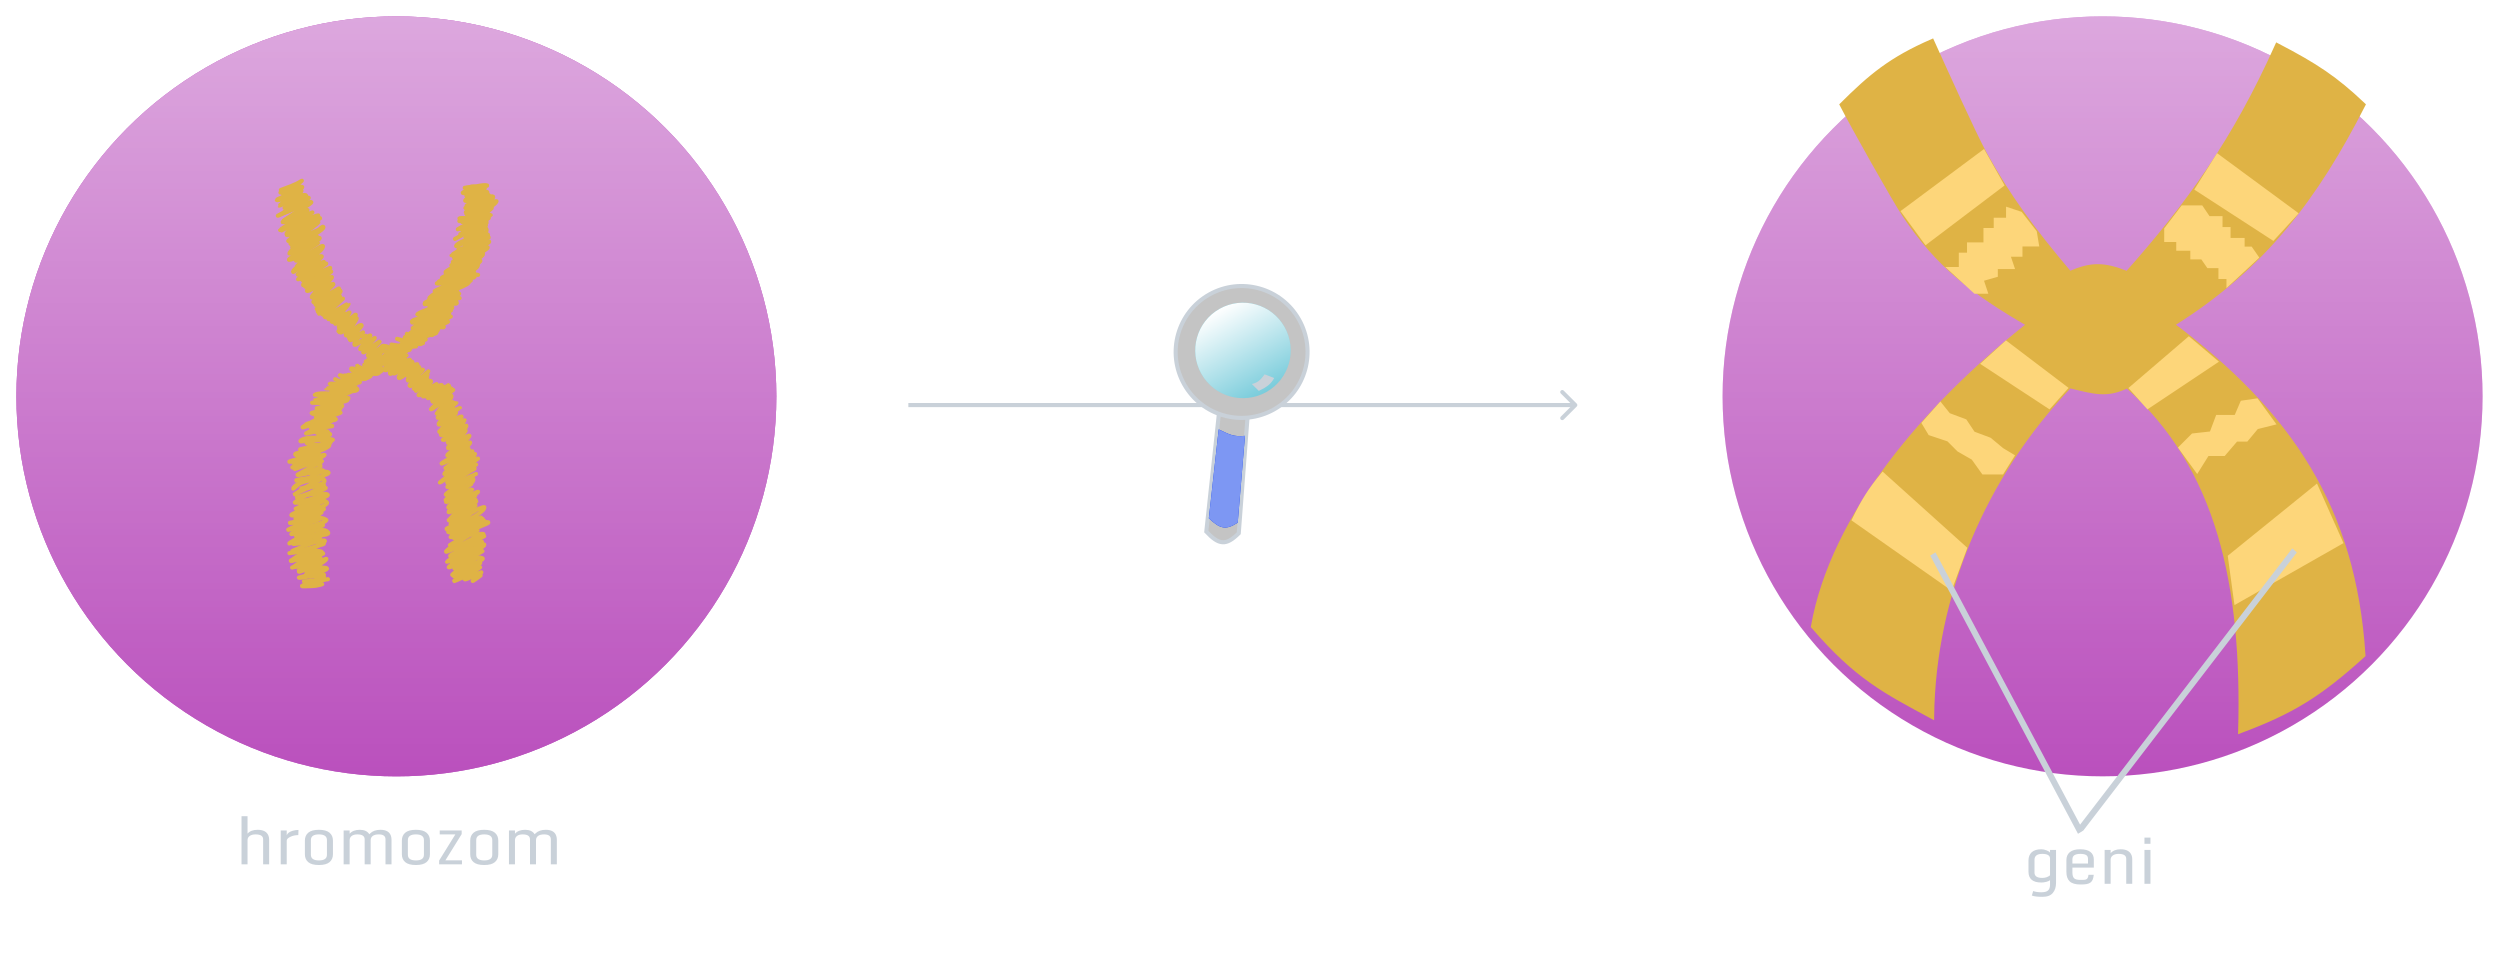 <svg width="611" height="235" viewBox="0 0 611 235" fill="none" xmlns="http://www.w3.org/2000/svg">
<g filter="url(#filter0_d)">
<circle cx="513.87" cy="92.87" r="92.87" fill="#BA50BD"/>
<circle cx="513.87" cy="92.87" r="92.87" fill="url(#paint0_linear)" fill-opacity="0.5"/>
</g>
<path d="M443.088 153.111C447.902 125.923 470.401 99.416 495.798 79.317C481.955 71.295 473.537 64.704 465.496 52.711C462.897 48.834 452.807 30.839 450.116 25.602C457.145 18.615 462.041 14.47 472.204 10.04C475.181 16.598 482.385 32.637 485.149 37.651C490.717 47.748 496.605 55.882 505.838 66.766C511.147 64.459 514.229 64.53 519.894 66.766C534.826 49.951 546.113 34.35 556.54 11.044C566.07 16.005 570.795 19.127 577.624 25.602C566.18 48.012 553.425 65.326 530.938 79.317C559.658 100.981 575.299 124.095 577.624 160.139C566.809 169.931 560.197 173.961 547.504 178.713C548.466 143.105 542.288 114.144 519.894 94.376C514.878 96.823 511.848 95.83 505.838 94.376C484.989 116.146 472.56 145.297 472.204 175.199C460.581 168.924 453.869 165.582 443.088 153.111Z" fill="#DFB345" stroke="#DFB345"/>
<path d="M476.722 143.572L453.128 127.006C455.506 122.145 457.05 119.732 460.156 115.962L480.236 134.034L476.722 143.572Z" fill="#FDD67A" stroke="#FDD67A"/>
<path d="M471.702 105.922L470.196 103.412L474.212 98.894L476.22 101.404L480.236 102.91L482.244 105.922L486.26 107.428L489.272 109.938L491.782 111.444L489.272 115.46H484.754L482.244 111.946L478.73 109.938L476.22 107.428L471.702 105.922Z" fill="#FDD67A" stroke="#FDD67A"/>
<path d="M566.078 118.974L544.994 136.042L546.5 147.086L572.102 132.528L566.078 118.974Z" fill="#FDD67A" stroke="#FDD67A"/>
<path d="M489.272 45.18L484.754 37.148L474.965 44.427L465.176 51.706L470.698 59.236L489.272 45.18Z" fill="#FDD67A" stroke="#FDD67A"/>
<path d="M555.536 58.232L536.962 46.184L541.982 38.152L561.058 52.208L555.536 58.232Z" fill="#FDD67A" stroke="#FDD67A"/>
<path d="M479.232 65.762H476.722L482.746 71.284H485.256L484.252 68.272L487.766 67.268V65.26H491.782L490.778 62.248H493.79V59.738H497.806L497.304 56.726L493.79 52.208L490.778 51.204V53.714H487.766V56.224H485.256V59.738H481.24V62.248H479.232V65.762Z" fill="#FDD67A" stroke="#FDD67A"/>
<path d="M529.432 58.646V55.988L533.448 50.702H537.966L539.74 53.33H542.685V55.988H544.648V58.646H548.084V60.772H550.047L551.52 62.898L544.648 69.276V67.682H542.685V65.024H539.74L538.267 62.898H535.813V60.772H532.377V58.646H529.432Z" fill="#FDD67A" stroke="#FDD67A"/>
<path d="M500.818 99.396L484.754 88.854L490.276 83.834L504.834 94.878L500.818 99.396Z" fill="#FDD67A" stroke="#FDD67A"/>
<path d="M535.958 106.424L532.946 109.436L536.962 114.958L539.472 110.942H543.488L546.5 107.428H549.01L551.52 104.416L555.536 103.412L551.52 97.89L548.006 98.392L546.5 101.906H541.982L540.476 105.922L535.958 106.424Z" fill="#C4C4C4"/>
<path d="M535.958 106.424L532.946 109.436L536.962 114.958L539.472 110.942H543.488L546.5 107.428H549.01L551.52 104.416L555.536 103.412L551.52 97.89L548.006 98.392L546.5 101.906H541.982L540.476 105.922L535.958 106.424Z" fill="#FDD67A"/>
<path d="M535.958 106.424L532.946 109.436L536.962 114.958L539.472 110.942H543.488L546.5 107.428H549.01L551.52 104.416L555.536 103.412L551.52 97.89L548.006 98.392L546.5 101.906H541.982L540.476 105.922L535.958 106.424Z" stroke="#FDD67A"/>
<path d="M541.48 88.352L524.914 99.396L520.898 94.878L534.954 82.83L541.48 88.352Z" fill="#FDD67A" stroke="#FDD67A"/>
<line y1="-0.75" x2="77.009" y2="-0.75" transform="matrix(-0.469 -0.883 0.855 -0.519 509.144 203)" stroke="#C9D1D9" stroke-width="1.5"/>
<line y1="-0.75" x2="85.73" y2="-0.75" transform="matrix(0.609 -0.793 0.752 0.659 509.144 203)" stroke="#C9D1D9" stroke-width="1.5"/>
<path d="M496.909 217.773C497.451 217.971 498.115 218.07 498.901 218.07C499.688 218.07 500.237 217.922 500.55 217.625C500.868 217.328 501.026 216.867 501.026 216.242V215.094C500.813 215.292 500.493 215.44 500.065 215.539C499.644 215.638 499.256 215.688 498.901 215.688C496.808 215.688 495.761 214.805 495.761 213.039V210.312C495.761 209.453 496.021 208.781 496.542 208.297C497.068 207.807 497.855 207.562 498.901 207.562C499.318 207.562 499.745 207.651 500.183 207.828C500.625 208 500.907 208.185 501.026 208.383V207.719H502.495V215.805C502.495 216.799 502.232 217.612 501.706 218.242C501.185 218.872 500.342 219.188 499.175 219.188C498.008 219.188 497.144 219.083 496.581 218.875L496.909 217.773ZM501.026 209.828C501.026 209.068 500.394 208.688 499.128 208.688C497.862 208.688 497.23 209.177 497.23 210.156V213.266C497.23 214.13 497.862 214.562 499.128 214.562C499.873 214.562 500.506 214.354 501.026 213.938V209.828ZM508.472 216.172C507.258 216.172 506.381 215.919 505.839 215.414C505.297 214.909 505.026 214.13 505.026 213.078V210.195C505.026 209.378 505.305 208.734 505.862 208.266C506.42 207.797 507.261 207.562 508.386 207.562C509.516 207.562 510.355 207.781 510.901 208.219C511.453 208.651 511.73 209.271 511.73 210.078V212.047H506.495V213.211C506.495 213.898 506.633 214.378 506.909 214.648C507.185 214.914 507.683 215.047 508.401 215.047C509.12 215.047 509.526 215.031 509.62 215C509.714 214.969 509.81 214.932 509.909 214.891C510.008 214.849 510.076 214.799 510.112 214.742C510.154 214.685 510.206 214.599 510.269 214.484C510.336 214.365 510.386 214.135 510.417 213.797H511.714C511.662 214.292 511.573 214.69 511.448 214.992C511.328 215.294 511.136 215.536 510.87 215.719C510.61 215.896 510.295 216.016 509.925 216.078C509.56 216.141 509.076 216.172 508.472 216.172ZM506.495 211.055H510.308V209.922C510.308 209.453 510.146 209.13 509.823 208.953C509.506 208.776 509.037 208.688 508.417 208.688C507.797 208.688 507.321 208.794 506.987 209.008C506.659 209.221 506.495 209.573 506.495 210.062V211.055ZM519.651 209.898C519.651 209.091 519.034 208.688 517.8 208.688C517.19 208.688 516.711 208.818 516.362 209.078C516.013 209.339 515.839 209.68 515.839 210.102V216H514.37V207.719H515.839V208.523C516.391 207.883 517.209 207.562 518.292 207.562C519.698 207.562 520.589 208.057 520.964 209.047C521.068 209.328 521.12 209.641 521.12 209.984V216H519.651V209.898ZM524.105 216V207.719H525.573V216H524.105ZM524.105 206.227V204.703H525.573V206.227H524.105Z" fill="#C9D1D9"/>
<g filter="url(#filter1_f)">
<path d="M385.354 99.354C385.549 99.158 385.549 98.842 385.354 98.646L382.172 95.465C381.976 95.269 381.66 95.269 381.464 95.465C381.269 95.66 381.269 95.976 381.464 96.172L384.293 99L381.464 101.828C381.269 102.024 381.269 102.34 381.464 102.536C381.66 102.731 381.976 102.731 382.172 102.536L385.354 99.354ZM222 99.5H385V98.5H222V99.5Z" fill="#C9D1D9"/>
</g>
<g filter="url(#filter2_d)">
<path d="M294.82 125.926L298.187 94.424L305.061 95.829L302.753 126.33C299.656 129.408 297.916 129.244 294.82 125.926Z" fill="#C4C4C4" stroke="#C9D1D9"/>
<circle cx="303.45" cy="82.022" r="16.114" transform="rotate(-29.363 303.45 82.022)" fill="#C4C4C4" stroke="#C9D1D9"/>
<circle cx="303.78" cy="81.645" r="11.665" transform="rotate(-29.363 303.78 81.645)" fill="#79CCDB"/>
<circle cx="303.78" cy="81.645" r="11.665" transform="rotate(-29.363 303.78 81.645)" fill="url(#paint1_linear)"/>
<path d="M302.507 123.731C299.518 125.681 298.164 125.211 295.437 122.671L297.845 100.946C300.465 102.17 301.441 102.814 304.275 102.522L302.507 123.731Z" fill="#0738E8"/>
<path d="M302.507 123.731C299.518 125.681 298.164 125.211 295.437 122.671L297.845 100.946C300.465 102.17 301.441 102.814 304.275 102.522L302.507 123.731Z" fill="#7D97F3"/>
<path d="M311.412 88.391C310.618 89.809 309.81 90.495 307.653 91.532L305.949 89.853C307.309 89.525 307.987 88.989 309.08 87.49L311.412 88.391Z" fill="#C9D1D9"/>
</g>
<g filter="url(#filter3_d)">
<circle cx="96.872" cy="92.873" r="92.872" fill="#BA50BD"/>
<circle cx="96.872" cy="92.873" r="92.872" fill="url(#paint2_linear)" fill-opacity="0.5"/>
</g>
<g filter="url(#filter4_d)">
<circle cx="96.872" cy="92.873" r="92.872" fill="#BA50BD"/>
<circle cx="96.872" cy="92.873" r="92.872" fill="url(#paint3_linear)" fill-opacity="0.5"/>
</g>
<path d="M68.633 46.427C70.349 45.742 72.11 45.257 73.617 44.252C74.345 43.767 72.298 45.402 71.654 45.994C70.971 46.623 68.429 47.824 69.278 47.447C70.666 46.83 71.959 45.638 73.579 45.638C74.946 45.638 71.261 47.113 69.999 47.639C68.622 48.213 72.941 46.619 73.617 46.619C74.058 46.619 72.371 47.743 72.251 47.822C71.552 48.28 70.211 49.546 69.364 49.64C67.57 49.84 72.6 47.658 74.406 47.658C76.166 47.658 71.572 49.783 69.99 50.554C69.057 51.01 69.698 50.758 70.211 50.477C71.644 49.693 73.056 48.921 74.637 48.467C75.578 48.196 75.81 48.262 74.829 48.832C73.268 49.74 71.71 50.663 70.134 51.545C69.998 51.622 67.011 53.123 68.152 52.642C69.858 51.923 71.514 51.082 73.251 50.439C76.197 49.348 71.546 52.439 70.952 52.835C69.433 53.848 68.484 54.404 70.731 53.133C71.309 52.806 76.031 50.569 75.003 51.526C74.09 52.376 73.051 53.031 72.058 53.778C71.159 54.455 69.818 55.3 71.693 54.239C73.197 53.389 74.709 52.475 76.35 51.911C76.48 51.866 73.736 53.374 73.098 53.739C71.719 54.528 70.426 55.454 69.037 56.222C68.151 56.711 70.831 55.28 71.751 54.855C73.587 54.007 75.506 53.274 77.447 52.7C78.933 52.26 74.98 54.029 74.752 54.143C73.537 54.756 70.771 55.676 70.144 57.087C69.541 58.443 72.848 55.865 74.175 55.202C75.464 54.557 79.371 52.716 78.12 53.431C76.246 54.502 74.341 55.53 72.482 56.626C71.895 56.972 70.068 58.208 71.866 57.261C73.551 56.373 75.221 55.492 76.946 54.682C77.338 54.498 78.356 53.934 77.485 54.682C75.829 56.105 73.865 57.194 72.338 58.762C71.152 59.978 73.99 58.457 74.233 58.329C75.273 57.777 76.3 57.196 77.331 56.626C77.915 56.303 79.044 54.919 79.044 55.587C79.044 56.094 76.103 57.763 75.734 58.03C74.276 59.086 72.118 60.093 70.981 61.514C69.413 63.474 75.258 58.628 77.726 58.165C80.524 57.64 68.271 64.203 71.019 63.457C72.746 62.988 74.448 62.29 76.08 61.571C77.014 61.16 79.271 59.443 78.909 60.397C78.448 61.614 76.295 62.637 75.311 63.303C74.15 64.088 71.403 65.852 74.387 64.506C75.521 63.994 77.087 62.807 78.303 62.62C79.778 62.393 76.109 64.655 74.897 65.526C74.315 65.943 71.157 67.936 73.761 66.719C75.487 65.912 80.381 63.069 78.948 64.323C77.77 65.353 76.103 66.046 74.791 66.882C73.651 67.609 71.431 69.181 74.098 67.575C75.838 66.528 77.556 65.459 79.38 64.564C81.03 63.754 76.595 66.584 76.177 66.882C76.03 66.987 73.01 68.946 74.271 68.46C76.129 67.745 77.824 66.7 79.64 65.901C80.628 65.466 81.33 65.121 80.025 66.132C78.418 67.377 76.193 68.386 74.772 69.807C73.174 71.405 82.502 65.172 80.737 66.584C79.406 67.649 78.017 68.665 76.609 69.624C74.421 71.116 74.463 71.758 76.966 70.308C78.3 69.534 81.884 66.762 80.987 68.018C80.071 69.301 78.401 70.28 77.235 71.328C75.957 72.476 75.639 73.311 77.562 72.155C78.808 71.406 82.176 68.621 81.064 69.557C79.773 70.644 78.44 71.691 77.254 72.896C74.928 75.26 79.317 72.648 80.006 72.193C80.251 72.031 83.731 69.729 82.661 70.769C81.29 72.102 79.517 72.971 78.159 74.329C78.088 74.4 82.388 70.643 83.017 70.894C83.304 71.009 82.57 71.32 82.334 71.52C81.575 72.166 80.829 72.828 80.102 73.512C78.261 75.243 78.117 75.662 80.371 74.06C80.846 73.723 82.668 72.572 82.661 72.578C81.617 73.683 80.508 74.723 79.505 75.869C78.534 76.979 81.142 75.272 81.372 75.08C81.741 74.771 84.281 72.518 83.739 73.059C82.553 74.245 81.238 75.331 80.102 76.562C78.474 78.326 81.366 76.392 81.853 76.071C82.068 75.929 85.145 74.099 85.182 74.185C85.394 74.678 81.823 77.73 81.353 78.255C79.865 79.918 85.591 76.12 85.461 76.369C84.871 77.503 83.829 78.43 83.066 79.448C81.728 81.231 85.545 77.955 85.933 77.62C87.757 76.043 86.791 77.233 85.856 78.351C85.108 79.245 82.713 81.777 83.604 81.026C84.741 80.069 85.72 78.942 86.837 77.966C87.907 77.032 86.182 79.537 86.019 79.775C85.726 80.205 83.443 82.794 85.163 81.757C85.969 81.272 87.213 79.627 88.107 79.448C89.184 79.233 86.845 81.248 86.144 82.094C84.363 84.244 86.982 82.551 87.819 81.892C90.646 79.664 86.123 83.476 86.645 84.259C86.977 84.757 92.628 79.819 89.637 83.104C89.424 83.339 87.537 85.673 88.117 85.298C89.342 84.505 90.262 83.258 91.59 82.604C91.924 82.44 86.279 88.16 90.07 85.356C96.512 80.591 89.454 86.272 89.945 86.982C90.102 87.209 92.308 85.494 92.341 85.471C92.735 85.192 93.874 84.348 93.591 84.74C92.841 85.782 89.77 88.121 90.878 87.472C91.498 87.11 94.985 83.868 93.284 85.962C93.063 86.234 91.293 88.946 91.532 88.925C93.049 88.791 96.535 85.453 95.323 86.376C94.543 86.97 93.108 88.328 92.86 89.301C92.831 89.415 95.758 87.418 96.151 86.972C97.15 85.839 95.254 88.039 95.093 88.242C93.541 90.196 94.128 90.279 95.891 88.858C96.592 88.293 98.369 86.294 97.912 87.068C97.261 88.17 95.438 89.764 95.304 91.032C95.152 92.476 97.455 89.077 98.441 88.011C99.417 86.956 96.763 90.268 96.439 90.753C94.996 92.919 101.202 87.894 100.298 88.887C99.927 89.294 97.139 91.79 97.459 92.36C97.72 92.824 100.946 90.032 101.347 89.705C101.475 89.6 97.809 95.113 100.885 92.11C105.827 87.284 99.728 94.146 100.086 94.313C100.866 94.677 103.636 91.638 104.223 91.109C105.347 90.098 104.087 91.436 103.848 91.773C103.529 92.223 102.486 94.041 102.549 93.967C103.15 93.271 103.627 92.313 104.31 91.706C105.029 91.067 103.421 93.411 102.944 94.246C101.675 96.466 104.477 94.203 105.012 93.592C106.089 92.361 104.47 94.581 104.329 94.823C102.702 97.636 105.199 95.504 106.215 94.496C107.399 93.322 106.338 94.002 105.811 94.631C105.614 94.866 103.68 97.553 104.579 96.998C105.247 96.585 106.675 94.408 107.427 94.439C108.783 94.493 105.193 96.846 105.676 98.114C105.996 98.953 110.54 92.951 108.168 96.247C107.999 96.482 105.932 99.305 106.177 99.346C107.093 99.498 109.731 96.086 110.545 95.458C112.299 94.104 103.68 100.997 105.619 99.923C106.647 99.353 112.604 94.612 109.361 97.854C109.066 98.149 105.995 101.301 107.61 100.664C108.727 100.223 113.689 96.816 110.468 99.326C109.359 100.19 105.915 102.44 107.273 102.078C108.846 101.659 110.433 100.649 111.921 99.981C113.332 99.347 111.339 100.078 110.987 100.298C110.585 100.549 106.861 103.135 107.235 103.743C107.512 104.193 115.718 100.097 111.719 102.636C110.329 103.519 106.106 105.928 107.697 105.503C109.468 105.031 111.323 103.937 112.969 103.136C114.871 102.212 111.948 103.085 111.449 103.348C110.576 103.809 109.797 104.401 109.034 105.022C109.032 105.024 107.557 106.237 107.793 106.292C108.958 106.566 111.211 104.672 112.161 104.176C113.465 103.494 113.556 103.474 112.402 104.31C111.026 105.307 109.65 106.326 108.332 107.399C107.584 108.007 111.673 106.502 112.277 106.177C112.525 106.044 114.525 104.634 113.566 105.58C112.347 106.783 110.536 107.803 109.583 109.217C108.843 110.314 112.564 108.364 112.825 108.197C113.452 107.797 114.952 106.478 113.643 107.755C112.562 108.809 111.407 109.6 110.179 110.468C108.393 111.731 109.633 111.441 110.93 110.776C111.979 110.238 114.725 108.215 114.105 109.217C113.134 110.785 110.492 111.676 108.986 112.556C106.234 114.164 109.52 112.768 110.468 112.219C111.24 111.773 113.562 109.852 114.567 110.035C114.642 110.049 108.225 114.625 112.777 112.007C113.665 111.497 116.222 109.787 115.356 110.333C114.009 111.183 112.665 112.158 111.43 113.162C109.922 114.387 112.504 112.956 112.854 112.758C113.411 112.443 117.783 109.844 115.394 111.507C113.829 112.596 112.178 113.443 110.506 114.346C109.891 114.678 110.249 114.587 110.622 114.432C112.145 113.798 113.602 112.985 115.028 112.161C117.315 110.841 114.617 112.549 114.009 112.912C112.717 113.682 111.399 114.406 110.112 115.183C109.078 115.807 108.41 116.363 110.112 115.673C112.282 114.793 114.633 113.625 116.558 112.277C117.958 111.297 113.6 113.992 112.161 114.913C109.305 116.742 111.428 116.027 113.114 115.221C114.122 114.739 115.101 114.207 116.087 113.682C117.44 112.96 113.411 115.183 112.084 115.952C111.387 116.357 107.315 119.056 110.468 117.492C111.797 116.833 114.382 114.471 115.914 114.471C116.337 114.471 115.207 114.937 114.855 115.173C113.894 115.818 112.937 116.464 111.95 117.068C110.672 117.85 107.376 120.074 111.093 118.473C112.393 117.914 113.631 117.258 114.874 116.587C115.106 116.463 116.138 115.894 115.202 116.674C113.368 118.202 111.045 119.017 109.227 120.561C107.837 121.741 112.182 119.681 112.344 119.609C113.214 119.22 114.084 118.829 114.951 118.435C115.85 118.026 113.141 119.226 112.257 119.666C111.707 119.94 108.21 122.449 109.025 122.226C109.644 122.056 115.287 119.385 115.375 119.56C115.55 119.911 104.907 126.24 111.969 123.207C112.45 123 117.519 120.383 115.817 121.36C113.899 122.461 111.549 123.333 109.89 124.823C108.418 126.147 113.666 123.611 115.49 122.841C118.319 121.647 113.862 124.267 113.364 124.564C103.505 130.434 118.386 123.318 118.386 123.986C118.386 125.178 113.711 127.395 112.815 127.941C109.512 129.954 113.962 128.181 115.009 127.652C115.219 127.546 118.022 126.154 117.492 126.555C116.349 127.42 111.032 129.569 110.93 130.904C110.857 131.847 112.72 130.277 113.556 129.836C114.858 129.149 116.116 128.383 117.415 127.691C119.426 126.619 114.252 129.458 113.951 129.615C113.767 129.711 109.051 132.245 111.536 131.068C113.749 130.019 119.963 126.129 118.03 127.633C116.225 129.037 113.772 129.701 111.796 130.847C111.666 130.921 110.091 131.872 111.536 131.385C113.104 130.857 114.511 129.966 116.048 129.384C118.065 128.621 112.418 131.711 110.574 132.829C107.879 134.461 113.949 131.089 114.413 130.837C116.261 129.831 118.289 128.667 115.192 130.5C113.794 131.328 112.401 132.172 111.064 133.098C110.801 133.28 107.333 135.753 110.044 134.503C111.861 133.665 113.615 132.669 115.365 131.703C115.894 131.411 116.642 130.309 116.953 130.827C117.029 130.955 112.739 133.848 112.373 134.099C108.813 136.535 114.339 133.186 115.182 132.713C116.174 132.157 117.159 131.598 118.184 131.106C118.93 130.749 116.729 131.892 116.01 132.299C114.607 133.095 113.204 133.902 111.834 134.753C111.244 135.119 109.499 135.825 110.17 136.004C111.517 136.363 114.833 133.456 115.981 132.809C117.314 132.058 112.901 135.078 112.488 135.321C111.497 135.903 110.368 136.418 109.448 137.12C108.423 137.9 111.784 136.026 112.892 135.369C114.304 134.532 115.674 133.627 117.097 132.809C117.329 132.676 117.562 132.546 117.799 132.424C117.892 132.377 117.655 132.578 117.569 132.636C115.312 134.163 108.374 138.411 110.872 137.322C113.354 136.24 120.059 131.681 118.021 133.464C115.722 135.475 112.503 136.406 110.064 138.236C107.874 139.878 115.211 136.296 117.569 134.907C119.325 133.872 114.017 136.913 112.296 138.005C109.006 140.092 113.092 138.204 114.22 137.639C114.969 137.265 115.734 136.883 116.433 136.417C117.268 135.861 114.725 137.47 113.864 137.986C113.449 138.235 108.626 141.546 111.324 140.237C112.553 139.641 113.706 138.888 114.894 138.217C115.913 137.641 116.192 137.516 114.99 138.255C113.662 139.072 109.643 141.436 111.064 140.795C113.105 139.876 114.937 138.403 117.049 137.649C118.56 137.109 114.43 139.511 113.046 140.324C109.225 142.57 114.488 139.926 115.481 139.323C119.621 136.811 114.109 139.982 113.056 140.603C112.373 141.006 110.38 142.267 111.122 141.988C113.168 141.219 115.079 139.961 116.953 138.852C118.527 137.919 115.101 140.122 114.836 140.333C112.006 142.595 114.6 141.316 116.279 140.487C117.681 139.795 118.276 139.407 116.76 140.757C114.442 142.821 115.763 141.956 117.472 140.641" stroke="#DFB345" stroke-linecap="round" stroke-linejoin="round"/>
<path d="M74.279 142.08C76.182 142.06 81.859 141.381 79.966 141.57C78.801 141.687 77.83 142.394 76.608 142.427C75.578 142.454 77.84 141.392 78.013 141.291C80.559 139.811 78.314 140.391 76.723 140.772C74.447 141.316 77.068 140.378 77.936 139.906C79.191 139.223 75.569 140.089 75.742 140.175C76.442 140.525 78.281 139.278 78.628 138.732C78.682 138.647 76.967 139.309 76.791 139.396C76.126 139.722 74.565 141.079 74.799 140.377C75.255 139.008 78.487 137.968 79.494 136.962C81.07 135.386 75.54 139.093 73.394 139.694C71.8 140.14 76.236 137.959 77.782 137.366C81.115 136.086 76.514 137.177 75.472 137.616C74.172 138.164 69.912 139.504 73.346 137.433C74.716 136.607 76.335 136.299 77.83 135.778C77.858 135.768 79.15 135.31 78.994 135.239C77.27 134.455 73.984 135.982 72.413 136.577C72.192 136.66 70.603 137.505 71.451 136.808C72.686 135.791 74.241 135.197 75.626 134.421C76.29 134.05 81.566 131.669 78.417 132.141C76.108 132.487 69.668 135.404 71.835 134.537C74.278 133.56 76.705 131.988 78.936 130.611C80.04 129.93 78.456 130.225 78.051 130.323C76.372 130.728 74.739 131.292 73.134 131.929C72.505 132.18 69.212 133.599 71.47 132.266C73.893 130.836 76.509 129.805 78.936 128.379C78.982 128.352 74.669 129.566 73.606 129.928C71.664 130.59 69.747 131.005 72.721 129.62C74.132 128.963 75.731 128.682 77.224 128.264C77.375 128.221 80.273 127.373 79.687 127.013C77.913 125.924 74.075 126.812 72.201 127.494C70.578 128.084 75.316 125.999 76.896 125.3C81.392 123.313 75.89 124.536 74.222 125.098C73.552 125.324 72.163 126.097 71.431 125.993C70.366 125.841 73.287 124.89 74.279 124.473C75.889 123.796 77.552 123.202 79.129 122.452C79.23 122.404 77.078 122.664 76.646 122.799C76.128 122.96 70.265 125.217 72.942 124.011C74.836 123.157 76.785 122.419 78.725 121.673C79.763 121.273 80.669 120.861 78.898 121.076C78.192 121.162 72.336 123.272 72.047 122.818C71.989 122.727 74.508 121.201 74.539 121.182C75.664 120.509 76.824 119.925 77.993 119.335C78.406 119.126 79.543 118.631 79.1 118.498C76.782 117.802 70.174 122.051 72.182 120.701C73.648 119.715 75.186 118.745 76.743 117.911C77.09 117.724 79.433 116.815 77.782 117.045C76.286 117.253 72.505 117.869 71.701 119.277C71.36 119.874 72.793 118.44 73.375 118.074C74.971 117.07 76.623 116.169 78.33 115.371C79.23 114.95 79.047 114.833 78.166 115.005C76.699 115.292 75.284 115.721 73.798 115.929C72.833 116.063 72.147 116.304 73.356 115.64C74.859 114.814 76.295 113.954 77.859 113.235C78.826 112.79 79.165 112.535 77.83 112.763C75.989 113.078 74.273 113.842 72.528 114.476C70.315 115.281 76.89 112.668 78.936 111.503C80.997 110.329 74.326 112.621 72.018 113.167C70.729 113.473 74.203 111.647 75.395 111.07C76.63 110.472 79.578 109.96 80.466 108.924C80.823 108.508 79.36 108.879 78.821 108.982C76.928 109.344 75.157 110.044 73.375 110.752C70.718 111.809 78.602 108.401 81.322 107.519C81.707 107.395 79.006 107.056 78.792 107.048C77.518 106.998 74.702 106.722 73.596 107.606C72.6 108.403 76.161 107.344 77.358 106.904C77.674 106.788 80.349 105.546 80.033 105.451C78.797 105.08 77.343 105.385 76.127 105.672C75.238 105.882 73.978 106.281 75.53 105.537C77.111 104.78 78.671 103.966 80.158 103.036C81.639 102.111 78.738 102.908 78.474 102.978C77.223 103.312 71.219 105.75 75.376 103.555C77.243 102.57 79.48 101.436 81.611 101.208C82.516 101.111 79.918 101.877 79.071 102.208C78.011 102.623 71.829 104.497 75.954 103.613C77.811 103.215 79.684 102.997 81.553 102.68C82.865 102.457 81.414 102.169 80.928 102.064C80.317 101.932 75.224 101.137 76.3 100.861C77.809 100.474 80.656 100.776 81.803 99.611C82.499 98.904 77.549 98.445 77.127 98.437C74.352 98.383 79.172 98.538 79.696 98.494C79.877 98.48 82.415 98.024 81.707 97.831C80.384 97.47 78.777 97.5 77.426 97.657C76.962 97.711 76.883 97.744 77.377 97.744C78.902 97.744 80.398 97.729 81.9 97.436C84.678 96.894 75.48 97.398 78.224 97.398C79.731 97.398 81.353 97.55 82.833 97.205C84.655 96.78 82.359 96.338 81.784 96.291C80.376 96.176 78.595 95.952 77.204 96.349C75.837 96.74 80.053 96.31 81.467 96.156C82.687 96.024 84.801 95.993 85.864 95.223C86.971 94.421 83.151 94.806 81.784 94.8C81.38 94.798 78.368 94.94 80.418 94.973C82.194 95.001 84.177 95.346 85.921 94.934C87.159 94.643 84.607 94.132 84.517 94.117C83.366 93.919 82.166 93.761 80.995 93.761C78.955 93.761 85.375 94.826 87.115 93.761C87.333 93.626 85.078 92.609 84.969 92.558C84.361 92.272 82.495 91.527 83.141 91.711C84.954 92.229 86.894 92.51 88.779 92.51C91.019 92.51 89.798 91.389 88.471 90.865C87.962 90.663 84.927 89.306 86.075 90.528C86.381 90.853 88.17 92.773 88.75 92.298C89.192 91.937 87.867 90.123 87.692 89.854C86.395 87.87 88.651 92.629 90.088 92.202C92.003 91.632 89.02 88.409 89.02 89.2C89.02 90.984 93.537 92.346 92.58 90.393C91.632 88.459 89.115 87.809 91.694 89.999C91.806 90.094 93.389 91.364 93.138 90.508C92.81 89.394 91.394 86.455 91.213 87.603C91.003 88.934 96.747 93.088 93.753 88.142C91.885 85.054 93.771 88.916 94.773 89.796C95.621 90.541 95.261 89.149 94.821 88.805C94.565 88.605 94.197 88.64 93.936 88.459C91.34 86.662 95.167 88.751 95.023 88.142C94.719 86.849 92.723 86.632 95.023 87.333C96.01 87.634 97.324 87.832 98.353 87.66C98.494 87.637 96.536 86.673 96.216 86.525C93.361 85.201 96.96 86.503 98.016 86.698C102.245 87.482 95.099 85.561 95.283 85.476C96.559 84.888 103.418 86.372 98.199 84.755C97.924 84.67 94.5 83.982 96.082 84.274C97.657 84.564 99.258 84.582 100.854 84.582C102.006 84.582 98.551 84.582 97.4 84.582C95.374 84.582 95.218 84.75 97.535 84.553C99.388 84.395 104.915 83.857 103.057 83.745C101.634 83.658 99.959 83.945 98.632 84.466C97.136 85.054 104.856 82.859 103.298 83.254C101.52 83.704 99.84 84.621 98.122 85.255C96.759 85.758 100.764 84.034 102.143 83.581C102.658 83.412 105.459 82.663 103.154 83.09C102.568 83.199 97.183 84.795 99.546 83.956C101.084 83.41 102.589 82.775 104.106 82.176C104.903 81.861 107.288 81.488 106.483 81.195C104.958 80.64 101.154 82.739 99.805 83.321C99.05 83.647 97.022 84.728 99.141 83.85C100.792 83.167 102.405 82.395 104.048 81.695C104.286 81.594 106.952 80.775 107.185 80.31C107.537 79.606 105.663 80.718 104.934 81.012C103.659 81.526 102.423 82.129 101.181 82.715C98.751 83.863 103.577 81.471 103.818 81.349C105.588 80.451 111.034 78.099 109.129 78.655C106.272 79.488 103.556 81.037 100.835 82.224C98.118 83.41 104.221 80.276 104.626 80.069C106.218 79.255 107.817 78.451 109.437 77.693C109.685 77.576 109.936 77.466 110.187 77.356C110.269 77.32 110.028 77.436 109.947 77.471C107.768 78.42 105.598 79.388 103.433 80.367C100.995 81.47 102.054 81.021 103.664 80.156C105.585 79.123 107.571 78.125 109.417 76.961C111.267 75.795 105.304 78.451 103.288 79.299C102.478 79.64 99.212 81.032 101.874 79.559C104.04 78.361 106.462 77.522 108.571 76.249C110.099 75.327 105.109 77.161 103.452 77.827C103.403 77.847 100.994 79.021 100.825 78.886C100.01 78.233 102.644 77.854 103.587 77.404C103.999 77.207 110.266 74.356 110.226 74.287C109.671 73.336 103.155 76.213 102.345 76.605C100.479 77.509 106.519 75.672 107.031 75.499C107.95 75.189 113.624 73.424 109.485 74.267C107.168 74.739 104.798 75.387 102.644 76.384C100.125 77.549 107.948 74.715 110.495 73.613C114.445 71.905 109.223 72.992 107.974 73.363C106.808 73.709 102.842 75.691 106.3 74.229C106.714 74.054 112.117 71.353 111.967 71.217C111.365 70.675 108.027 72.205 107.685 72.343C107 72.62 106.328 72.931 105.665 73.257C105.024 73.572 103.441 73.779 103.837 74.373C104.049 74.691 110.7 71.048 111.265 70.765C111.697 70.548 114.311 69.624 114.584 69.043C115.018 68.121 112.564 69.363 111.592 69.668C109.733 70.251 106.288 71.239 104.963 72.786C104.302 73.557 106.846 72.025 107.782 71.631C109.543 70.89 111.327 70.206 113.093 69.476C117.492 67.656 113.416 68.983 111.524 69.62C111.067 69.774 104.307 71.992 106.771 70.823C109.333 69.608 111.984 68.603 114.574 67.455C118.632 65.658 112.241 67.17 111.284 67.455C110.689 67.632 107.515 68.287 107.108 68.985C107.03 69.119 107.42 68.96 107.57 68.918C108.575 68.637 110.641 67.908 111.476 67.59C112.433 67.226 116.293 66.203 116.768 64.963C117.286 63.611 113.849 65.183 112.477 65.646C112.068 65.785 106.63 68.348 108.282 67.888C110.031 67.401 111.739 66.632 113.401 65.916C114.481 65.45 116.524 64.853 117.346 63.876C117.753 63.392 116.099 63.401 115.479 63.53C113.662 63.906 111.905 64.676 110.283 65.56C109.888 65.775 109.489 65.992 109.129 66.262C108.301 66.883 109.623 66.487 109.668 66.474C111.683 65.871 113.665 64.971 115.537 64.02C116.827 63.365 119.978 61.256 116.345 62.24C114.35 62.781 108.708 65.346 110.707 64.819C113.448 64.095 116.377 62.604 118.693 60.989C121.162 59.268 113.92 61.793 113.381 62.038C112.847 62.282 108.658 64.319 111.592 62.914C114.102 61.712 121.736 58.759 118.962 58.988C116.364 59.203 112.932 60.622 110.764 62.067C108.557 63.539 115.632 59.918 117.904 58.546C121.547 56.344 116.961 57.467 115.566 58.007C115.009 58.222 111.77 59.272 111.476 60.104C111.418 60.269 111.824 60.044 111.986 59.979C112.974 59.582 114.683 58.695 115.517 58.247C116.709 57.609 119.615 56.921 118.789 55.852C118.28 55.193 115.714 56.137 115.306 56.275C114.791 56.449 109.53 59.266 111.727 58.122C113.797 57.044 116.223 55.743 117.673 53.85C118.745 52.45 113.354 55.184 112.862 55.467C109.632 57.321 115.346 54.218 115.96 53.831C117.652 52.765 120.877 50.464 116.711 52.157C116.193 52.367 112.575 54.325 113.035 54.264C115.184 53.98 118.66 52.495 120.155 50.897C120.502 50.525 119.168 50.426 118.673 50.541C117.482 50.816 115.92 51.331 115.027 52.224C114.439 52.812 116.71 52.033 117.461 51.676C118.332 51.262 120.929 50.254 121.348 49.194C121.445 48.948 115.54 50.781 114.902 51.137C111.917 52.801 116.949 51.042 117.653 50.675C118.5 50.234 122.668 47.092 119.154 48.231C117.503 48.767 115.861 49.54 114.363 50.415C112.92 51.258 114.281 50.772 114.651 50.598C115.294 50.297 119.428 48.458 118.981 47.356C118.32 45.726 112.257 49.343 113.997 49.088C114.91 48.953 119.306 45.939 117.586 46.124C116.475 46.244 112.022 48.727 114.95 47.539C115.033 47.505 118.199 46.034 117.365 45.691C116.566 45.363 112.903 46.964 113.093 47.154C113.528 47.589 118.546 45.306 115.152 45.614" stroke="#DFB345" stroke-linecap="round" stroke-linejoin="round"/>
<path d="M73.814 143.195C75.437 143.05 77.081 142.828 78.711 142.762C78.915 142.753 78.33 142.907 78.134 142.964C76.949 143.306 75.657 143.239 74.439 143.3C73.295 143.358 73.91 143.108 74.651 142.762C76.058 142.102 77.588 141.761 79 141.136C79.977 140.703 76.873 140.845 75.805 140.876C74.964 140.9 73.906 141.293 73.092 141.203C72.818 141.172 73.606 141 73.872 140.924C74.867 140.638 75.88 140.43 76.874 140.135C77.445 139.965 81.688 138.884 79.077 138.73C77.186 138.619 75.206 138.868 73.371 139.327C72.169 139.627 74.649 138.74 74.891 138.672C75.74 138.435 76.601 138.247 77.451 138.018C77.478 138.011 78.776 137.691 78.038 137.585C75.853 137.271 73.629 138.068 71.572 138.682C71.513 138.7 71.337 138.733 71.389 138.701C71.511 138.629 71.918 138.45 72.005 138.413C72.773 138.083 73.556 137.784 74.333 137.479C75.267 137.113 76.212 136.79 77.172 136.498C77.51 136.395 78.535 136.198 78.182 136.18C76.819 136.112 75.388 136.511 74.045 136.681C73.236 136.783 72.413 136.826 71.611 136.979C71.174 137.063 70.704 137.196 71.466 136.849C73.512 135.919 75.781 135.676 77.956 135.199C79.816 134.791 77.244 134.552 76.686 134.559C74.815 134.582 72.953 134.995 71.086 135.136C70.8 135.158 70.445 135.252 71.033 135.151C72.11 134.965 73.177 134.669 74.232 134.391C75.589 134.034 76.936 133.636 78.278 133.227C78.52 133.153 79.734 132.902 78.851 132.63C76.808 132.002 74.546 132.336 72.501 132.741C72.127 132.814 71.068 133.042 72.154 132.919C73.986 132.711 75.966 132.582 77.696 131.894C79.503 131.175 75.833 130.968 75.401 131.014C74.804 131.077 72.561 131.75 72.568 131.75C74.608 131.67 76.684 131.137 78.687 130.778C78.812 130.756 80.607 130.647 80.154 130.1C79.623 129.456 78.533 129.445 77.788 129.517C76.481 129.644 75.433 130.471 74.155 130.715C73.87 130.77 71.964 131.076 72.39 130.961C73.841 130.567 75.452 130.333 76.772 129.575C77.031 129.427 77.111 129.24 76.835 129.041C76.109 128.517 74.793 128.823 73.987 128.907C73.15 128.993 72.314 129.109 71.485 129.253C71.148 129.311 70.183 129.614 70.475 129.436C72.285 128.329 74.81 127.956 76.835 127.425C79.006 126.855 75.767 127.022 75.209 127.078C73.789 127.222 69.571 127.924 70.995 127.829C72.873 127.704 74.784 127.159 76.662 126.934C77.205 126.869 78.577 127.049 78.269 126.597C77.951 126.131 76.537 126.214 76.113 126.212C74.864 126.209 71.189 126.735 72.428 126.896C74.12 127.115 76.449 126.244 77.98 125.606C78.486 125.396 79.034 125.108 78.105 125.029C76.796 124.917 75.463 125.114 74.208 125.481C74.18 125.49 72.121 126.173 72.207 126.338C72.328 126.571 74.213 126.041 74.391 126.001C74.844 125.897 79.364 124.655 79.173 124.365C78.761 123.739 76.956 123.904 76.402 123.932C75.345 123.985 74.233 124.142 73.237 124.519C72.694 124.724 73.598 124.664 73.641 124.663C74.807 124.641 75.976 124.486 77.114 124.23C77.957 124.041 79.132 123.78 79.779 123.143C80.459 122.475 78.527 122.272 78.326 122.248C76.929 122.085 74.467 122.079 73.217 122.912C72.861 123.15 74.052 122.716 74.468 122.614C76.122 122.208 77.826 121.93 79.442 121.387C80.172 121.142 80.489 120.837 79.471 120.709C77.867 120.507 76.208 120.746 74.636 121.07C73.733 121.256 71.204 122.056 73.578 121.219C74.773 120.798 75.972 120.432 77.201 120.122C77.267 120.105 79.95 119.428 79.572 119.227C78.667 118.744 77.057 118.969 76.085 119.011C75.251 119.047 74.417 119.12 73.617 119.367C73.046 119.542 73.958 119.449 73.968 119.448C74.936 119.364 75.894 119.105 76.825 118.838C77.251 118.715 79.463 118.26 79.293 117.457C79.109 116.583 76.704 116.767 76.176 116.774C74.945 116.789 71.318 117.466 72.549 117.466C74.886 117.466 77.607 116.825 79.76 115.937C80.83 115.495 80.132 115.303 79.385 115.263C77.966 115.188 76.527 115.336 75.132 115.59C74.964 115.621 71.866 116.413 73.314 115.84C74.157 115.507 75.015 115.237 75.882 114.974C76.286 114.852 78.222 114.537 78.346 113.974C78.6 112.814 73.398 113.697 72.861 113.858C72.549 113.952 71.882 114.322 71.534 114.272C71.062 114.205 72.426 113.934 72.881 113.791C73.475 113.605 78.66 112.211 78.557 112.069C78.109 111.449 76.081 111.723 75.517 111.77C74.195 111.881 72.899 112.159 71.62 112.502C71.323 112.581 70.456 112.854 70.764 112.848C72.161 112.823 73.628 112.382 74.964 112.021C75.688 111.825 79.87 110.275 76.898 110.111C75.755 110.048 74.624 110.229 73.53 110.549C73.06 110.686 71.862 110.779 72.188 111.145C72.492 111.488 73.869 111.28 74.218 111.246C75.446 111.126 76.681 110.824 77.812 110.327C77.971 110.257 79.526 109.59 79.298 109.197C78.963 108.617 76.826 109.123 76.412 109.187C75.404 109.343 74.384 109.536 73.395 109.793C73.096 109.871 74.014 109.852 74.324 109.837C75.633 109.77 76.952 109.615 78.23 109.317C78.686 109.211 80.566 108.87 80.636 108.186C80.749 107.075 75.775 107.675 75.137 107.951C74.502 108.225 75.259 108.45 75.531 108.509C76.718 108.767 77.978 108.769 79.183 108.663C81.252 108.479 81.473 107.509 79.534 106.734C79.22 106.608 76.903 105.507 77.355 105.69C77.936 105.924 80.081 106.807 80.645 106.243C81.091 105.797 77.382 104.905 77.109 104.857C76.909 104.822 75.956 104.773 76.796 104.651C77.876 104.493 78.967 104.418 80.053 104.319C80.423 104.285 81.514 104.146 81.145 104.097C80.114 103.961 79.046 104.027 78.014 104.112C77.977 104.115 75.955 104.216 75.931 104.434C75.876 104.923 76.915 104.331 77.388 104.193C78.439 103.887 79.489 103.537 80.506 103.13C81.952 102.552 79.698 103.102 79.442 103.178C79.014 103.307 75.592 104.656 77.73 103.871C78.77 103.489 79.818 103.104 80.838 102.668C81.605 102.341 82.103 102.005 80.818 102.216C79.652 102.408 78.507 102.728 77.335 102.89C77.124 102.919 77.71 102.68 77.913 102.611C79.583 102.04 84.644 100.62 82.887 100.792C81.157 100.962 76.269 102.928 77.913 102.361C79.513 101.808 84.382 100.513 82.695 100.648C80.917 100.79 75.887 102.644 77.48 101.841C78.624 101.264 79.912 100.937 81.136 100.581C81.175 100.569 83.485 99.815 83.224 99.763C81.193 99.357 75.091 101.327 77.104 100.84C79.174 100.34 85.382 99.091 83.253 99.109C81.342 99.124 75.694 100.179 77.557 99.753C78.561 99.523 79.605 99.419 80.626 99.291C80.749 99.276 82.233 99.096 82.435 99.07C82.654 99.042 83.195 99.158 83.089 98.964C82.984 98.772 80.954 98.947 80.77 98.945C80.446 98.941 78.788 99.076 78.557 98.675C78.447 98.484 79.003 98.677 79.221 98.714C79.722 98.799 80.559 98.981 81.04 99.08C81.448 99.163 83.031 99.716 83.455 99.368C83.932 98.977 82.371 98.745 81.771 98.599C80.844 98.373 79.872 98.19 78.913 98.233C77.01 98.317 82.887 98.743 84.624 97.959C86.319 97.194 80.909 98.252 79.082 98.599C77.329 98.931 82.621 98.126 84.369 97.771C85.684 97.504 83.837 97.34 83.666 97.333C82.295 97.278 80.901 97.396 79.543 97.588C79.461 97.6 79.23 97.674 79.313 97.684C79.627 97.725 80.401 97.726 80.607 97.728C81.935 97.741 83.318 97.809 84.633 97.588C85.415 97.457 85.295 97.216 84.59 97.093C83.329 96.873 82.022 96.886 80.746 96.871C79.6 96.859 79.69 96.888 80.761 96.799C82.241 96.677 83.737 96.481 85.153 96.015C86.457 95.586 85.491 95.474 84.778 95.462C83.582 95.442 82.384 95.54 81.198 95.683C81.111 95.694 80.85 95.73 80.939 95.736C81.115 95.749 81.683 95.733 81.742 95.731C83.026 95.696 84.306 95.603 85.586 95.491C85.888 95.464 86.191 95.447 86.49 95.404C86.603 95.388 86.263 95.395 86.149 95.395C84.973 95.395 83.797 95.398 82.622 95.443C82.527 95.446 81.702 95.475 81.458 95.52C81.297 95.549 81.785 95.563 81.949 95.568C83.266 95.607 84.6 95.684 85.918 95.626C86.022 95.621 87.942 95.504 87.154 94.918C86.36 94.328 85.137 94.298 84.205 94.096C84.031 94.058 82.915 93.858 82.863 93.547C82.791 93.118 83.588 94.029 83.96 94.254C84.876 94.808 86.123 95.068 84.6 94.086C83.774 93.554 81.118 92.268 81.987 92.725C82.812 93.158 83.685 93.524 84.58 93.783C85.083 93.928 86.45 94.337 86.144 93.913C85.897 93.57 84.749 93.489 84.393 93.408C84.151 93.353 82.912 93.022 82.964 93.028C83.846 93.13 84.712 93.368 85.591 93.499C85.789 93.529 86.486 93.625 86.755 93.605C86.828 93.599 86.716 93.442 86.649 93.412C85.901 93.08 85.082 92.882 84.301 92.643C84.1 92.581 83.159 92.263 84.051 92.624C85.154 93.07 86.395 93.518 87.602 93.509C88.867 93.499 86.398 92.423 86.37 92.412C85.697 92.155 83.698 91.458 84.272 91.892C84.939 92.395 86.105 92.534 86.89 92.633C86.973 92.644 89.587 92.767 89.334 92.489C88.801 91.904 87.565 91.772 86.841 91.71C86.265 91.66 84.534 91.655 85.11 91.604C85.963 91.528 86.898 91.793 87.746 91.854C88.423 91.903 90.083 92.122 89.757 91.527C89.371 90.822 87.621 90.639 86.947 90.507C86.854 90.489 86.582 90.526 86.668 90.564C87.039 90.729 87.947 91.028 88.285 91.123C88.475 91.176 91.325 91.815 90.06 90.906C89.37 90.41 88.553 90.042 87.78 89.694C87.324 89.489 88.636 90.212 89.088 90.425C89.54 90.638 91.561 91.779 92.09 91.224C92.513 90.779 90.709 89.336 90.488 89.136C90.167 88.844 89.188 88.03 89.415 88.4C89.901 89.189 90.638 89.907 91.34 90.502C93.229 92.105 90.998 88.92 90.57 88.453C90.471 88.344 90.172 88.024 90.002 87.904C89.933 87.855 90.1 88.047 90.166 88.101C90.805 88.633 91.563 89.111 92.331 89.434C93.084 89.751 92.165 88.912 92.114 88.866C91.578 88.378 91.012 87.889 90.411 87.481C90.199 87.337 90.641 87.947 90.815 88.135C91.264 88.62 92.1 89.754 92.817 89.853C93.337 89.924 92.364 88.298 92.335 88.255C91.883 87.589 91.705 87.348 91.046 87.601" stroke="#DFB345" stroke-linecap="round" stroke-linejoin="round"/>
<path d="M111.915 141.376C113.17 141.062 114.426 140.75 115.677 140.424C115.96 140.35 116.26 140.318 116.519 140.183C116.591 140.146 116.368 140.12 116.288 140.106C115.202 139.922 113.722 139.771 112.791 139.125C112.575 138.975 116.137 137.632 116.462 137.484C116.896 137.287 117.622 136.99 117.958 136.604C118.23 136.291 116.693 136.204 116.649 136.2C115.882 136.13 115.115 136.128 114.345 136.142C113.975 136.149 112.903 136.207 113.238 136.051C114.905 135.273 116.773 134.532 118.217 133.371C118.734 132.956 115.333 132.929 115.1 132.953C114.559 133.008 111.91 133.811 113.618 132.856C114.363 132.441 115.151 132.113 115.928 131.764C116.44 131.534 117.816 131.163 118.14 130.629C118.314 130.344 117.478 130.507 117.145 130.523C116.027 130.577 114.907 130.673 113.796 130.812C113.381 130.864 112.804 131.045 112.377 130.995C111.73 130.918 113.485 130.298 114.08 130.032C115.193 129.537 116.335 129.11 117.453 128.628C118.081 128.356 119.919 127.677 119.237 127.613C117.349 127.434 115.132 128.655 113.416 129.292C112.763 129.534 111.456 130.039 112.796 129.253C114.359 128.336 116.065 127.734 117.698 126.963C119.072 126.314 114.801 127.888 113.387 128.445C113.213 128.514 111.494 129.263 112.546 128.7C113.028 128.442 115.558 127.605 115.677 127.127C115.678 127.122 112.517 127.876 112.214 127.978C110.805 128.452 111.357 128.12 112.242 127.492C112.438 127.354 114.337 126.134 113.676 126.217C113.087 126.292 112.505 126.483 111.935 126.636C111.53 126.745 111.127 126.857 110.722 126.963C110.57 127.003 110.242 127.216 110.26 127.059C110.322 126.54 113.328 125.543 113.743 125.38C114.178 125.21 115.496 124.736 115.052 124.88C114.415 125.087 113.796 125.363 113.185 125.635C112.522 125.931 111.868 126.246 111.223 126.578C110.919 126.735 110.038 127.105 110.376 127.156C111.592 127.337 113.179 126.526 114.253 126.073C116.021 125.329 113.57 126.004 113.07 126.222C112.801 126.34 109.962 127.984 110.073 128.06C110.642 128.451 112.845 127.725 113.503 127.627C114.688 127.451 112.518 127.99 112.324 128.055C111.301 128.396 108.293 129.256 109.366 129.369C110.693 129.508 112.284 128.837 113.589 128.599C114.947 128.351 108.369 129.877 109.731 130.1C110.89 130.289 112.412 129.593 113.541 129.359C115.013 129.054 113.207 129.71 112.791 129.878C112.175 130.128 111.552 130.364 110.939 130.619C110.807 130.674 109.851 131.079 110.698 130.908C111.871 130.671 113.02 130.206 114.128 129.763C115.243 129.317 111.849 130.524 110.732 130.966C109.116 131.605 111.221 131.1 111.713 130.961C112.937 130.616 114.664 130.322 115.668 129.465C116.456 128.792 113.662 130.007 112.695 130.379C112.321 130.522 109.604 131.737 110.934 130.504C112.344 129.197 114.088 128.235 115.706 127.213C117.194 126.274 114.377 127.029 113.974 127.127C113.137 127.331 112.3 127.541 111.468 127.767C111.032 127.885 109.841 128.414 110.15 128.084C110.408 127.808 110.972 127.577 111.28 127.406C112.484 126.736 113.722 126.132 114.946 125.501C114.967 125.49 116.747 124.547 116.284 124.644C115.087 124.895 113.922 125.416 112.801 125.886C111.797 126.305 108.842 127.645 109.755 127.055C111.456 125.954 113.241 125.094 115.033 124.163C115.425 123.96 116.552 123.589 116.139 123.432C115.595 123.225 114.055 124.131 113.623 124.341C112.51 124.883 109.72 127.28 110.462 126.29C111.498 124.909 113.402 124.088 114.826 123.196C115.117 123.014 116.082 122.541 116.216 122.133C116.29 121.908 114.279 122.542 114.244 122.556C112.754 123.154 108.689 125.715 109.933 124.702C110.906 123.91 112.005 123.224 113.06 122.552C114.174 121.842 115.541 121.303 116.572 120.483C118.096 119.272 112.966 121.973 111.261 122.912C110.647 123.251 108.927 124.261 110.429 123.182C111.865 122.149 113.647 121.3 114.927 120.084C115.049 119.967 114.592 119.926 114.431 119.978C113.155 120.393 111.978 121.099 110.823 121.767C110.401 122.012 109.727 122.558 109.221 122.691C108.361 122.918 110.6 121.565 111.309 121.027C111.919 120.564 116.021 118.001 115.687 117.077C115.497 116.55 110.997 119.872 110.549 120.209C110.501 120.245 109.307 121.072 109.51 120.911C110.742 119.933 112.039 119.021 113.301 118.082" stroke="#DFB345" stroke-linecap="round" stroke-linejoin="round"/>
<path d="M116.332 115.831C114.109 116.833 111.9 117.868 109.673 118.862C108.696 119.299 110.541 118.115 110.674 118.015C111.492 117.404 112.289 116.746 112.983 115.995C113.141 115.824 113.994 114.908 113.161 115.018C111.255 115.271 109.364 116.806 107.768 117.804C106.554 118.562 109.959 115.958 111.097 115.09C111.956 114.436 112.97 113.795 113.666 112.954C114.171 112.345 113.06 112.879 112.964 112.93C112.053 113.418 111.223 114.067 110.371 114.648C109.803 115.035 108.327 116.374 108.634 115.759C108.896 115.236 109.917 114.643 110.342 114.306C111.303 113.546 112.312 112.854 113.301 112.132C113.656 111.872 114.674 111.102 114.249 111.213C113.377 111.439 112.532 112.056 111.776 112.512C110.87 113.057 109.969 113.616 109.101 114.22C109.023 114.274 108.798 114.448 108.875 114.393C109.127 114.21 109.416 113.968 109.645 113.782C111.134 112.565 113.141 111.443 114.383 109.972C115.38 108.791 111.657 111.438 110.385 112.314C110.297 112.375 109.149 113.192 109.957 112.483C110.793 111.75 111.68 111.075 112.55 110.385C113.297 109.793 114.247 109.192 114.807 108.398C115.272 107.739 113.939 108.498 113.912 108.514C112.943 109.08 112.048 109.766 111.141 110.424C111.001 110.525 110.323 111.033 110.068 111.16C110 111.194 110.068 110.996 110.116 110.939C111.368 109.446 113.115 108.407 114.431 106.965C115.267 106.049 114.166 106.619 113.767 106.835C112.772 107.375 111.84 108.022 110.895 108.644C109.179 109.774 110.779 108.477 111.348 107.932C112.024 107.284 112.717 106.64 113.32 105.921C113.861 105.276 113.474 105.392 112.964 105.69C112.012 106.246 111.156 106.953 110.27 107.605C110.194 107.66 109.634 108.073 109.452 108.172C109.343 108.232 109.633 108 109.731 107.922C110.493 107.316 111.25 106.705 111.992 106.075C112.583 105.573 113.665 104.909 113.984 104.16C114.171 103.721 113.06 104.444 112.656 104.699C111.794 105.243 110.95 105.82 110.106 106.392C109.658 106.697 109.514 106.817 110.029 106.412C110.698 105.885 111.363 105.353 111.954 104.737C112.008 104.681 113.233 103.327 113.031 103.246C112.623 103.083 111.305 104.251 111.049 104.43C110.144 105.06 109.243 105.697 108.336 106.325C108.108 106.483 108.688 105.895 108.885 105.7C109.914 104.675 113.145 101.872 111.829 102.486C110.964 102.889 110.167 103.535 109.385 104.074C108.888 104.416 107.592 105.574 107.845 105.026C108.146 104.375 109.041 103.782 109.529 103.285C110.153 102.65 110.76 101.983 111.261 101.245C111.538 100.836 111.642 100.524 111.059 100.927C110.24 101.495 109.48 102.146 108.663 102.717C108.379 102.916 107.518 103.476 107.749 103.217C108.399 102.49 109.152 101.852 109.837 101.158C109.901 101.093 111.044 99.729 110.761 99.83C109.659 100.225 108.691 101.182 107.711 101.803C107.613 101.865 107.297 101.976 107.374 101.889C107.527 101.717 108.611 100.699 108.673 100.639C109.33 100.003 110.053 99.343 110.559 98.57C111.38 97.314 108.187 100.462 106.816 101.072C106.456 101.231 107.359 100.502 107.639 100.225C108.422 99.448 109.2 98.649 109.871 97.771C110.036 97.555 110.792 96.531 109.89 96.939C108.882 97.395 107.995 98.154 107.119 98.815C107.077 98.847 105.561 100.019 106.417 99.181C107.468 98.151 108.534 97.144 109.52 96.049C109.647 95.908 110.152 95.361 110.28 95.101C110.433 94.79 110.073 94.982 109.972 95.029C108.88 95.54 107.905 96.388 106.946 97.103C106.882 97.15 106.197 97.644 106.037 97.82C105.98 97.882 106.214 97.82 106.287 97.776C107.196 97.233 107.951 96.396 108.673 95.635C108.703 95.604 109.965 94.06 109.914 94.062C109.273 94.089 107.959 95.443 107.504 95.77C106.793 96.28 104.662 97.806 105.339 97.252C105.916 96.779 106.546 96.379 107.109 95.886C107.54 95.509 108.043 95.075 108.375 94.601C108.673 94.174 107.535 95.219 107.124 95.539C106.401 96.101 105.651 96.612 104.892 97.122C104.801 97.183 104.536 97.371 104.622 97.305C104.966 97.043 104.773 97.201 105.238 96.833C105.929 96.287 106.584 95.702 107.201 95.073C107.475 94.793 108.261 94.092 107.869 94.106C107.304 94.126 106.464 94.913 106.046 95.203C105.259 95.747 104.5 96.362 103.665 96.833C102.583 97.443 105.645 95.279 106.368 94.269C106.69 93.82 105.287 94.572 104.829 94.88C104.526 95.084 102.734 96.737 102.366 96.607C102.045 96.494 102.782 96.066 103.015 95.818C103.531 95.272 104 94.814 104.502 94.255C104.512 94.244 105.962 92.595 104.858 93.23C103.805 93.836 102.899 94.687 101.909 95.385C101.076 95.973 102.68 94.574 102.698 94.558C103.188 94.109 104.185 93.412 104.406 92.749C104.662 91.981 103.007 93.571 102.361 94.058C101.969 94.353 100.951 95.368 101.178 94.933C101.506 94.302 102.449 93.691 102.938 93.182C102.979 93.14 104.141 91.793 103.949 91.835C103.209 91.997 102.512 92.719 101.938 93.163C101.035 93.86 102.412 92.336 102.477 92.056C102.529 91.832 100.786 92.897 100.6 93.076C99.706 93.943 104.312 89.856 103.179 90.372C102.17 90.832 101.251 91.659 100.408 92.364C99.737 92.925 101.47 91.399 101.486 91.383C101.554 91.308 103.25 89.22 102.063 89.805C101.507 90.078 99.652 91.072 99.446 91.691C99.356 91.959 99.932 91.399 100.158 91.229C100.576 90.913 100.984 90.565 101.341 90.18C101.471 90.04 102.671 88.643 101.601 89.093C100.573 89.525 99.639 90.22 98.695 90.805C98.2 91.113 99.568 90.014 99.619 89.968C99.965 89.66 100.725 89.106 100.831 88.602C100.945 88.061 99.76 88.924 99.292 89.218C98.747 89.56 97.164 90.662 97.724 90.344C98.371 89.975 98.956 89.468 99.484 88.948C99.525 88.908 100.705 87.766 100.062 87.957C98.986 88.278 97.962 89.008 97.031 89.612C96.756 89.79 95.888 90.438 96.713 89.766C97.41 89.199 98.121 88.642 98.791 88.044C99.956 87.005 97.092 88.803 96.781 89.025C96.084 89.524 96.803 89.074 97.021 88.92C97.629 88.49 98.324 88.028 98.782 87.428C99.359 86.672 97.858 87.466 97.839 87.476C96.916 87.97 96.077 88.587 95.193 89.141C94.948 89.295 96.394 88.014 96.242 87.861" stroke="#DFB345" stroke-linecap="round" stroke-linejoin="round"/>
<path d="M68.532 47.065C68.581 47.056 72.673 46.277 72.698 46.468C72.737 46.778 70.251 47.653 70.013 47.758C69.485 47.991 66.187 49.246 68.407 48.845C69.626 48.624 70.897 48.4 72.092 48.065C72.257 48.019 71.306 48.431 71.178 48.498C70.262 48.983 69.369 49.534 68.484 50.072C67.683 50.558 69.008 49.997 69.042 49.985C70.311 49.541 71.583 49.086 72.881 48.729C73.02 48.691 74.715 48.288 74.449 48.508C73.584 49.225 72.583 49.821 71.649 50.442C70.876 50.957 70.063 51.421 69.301 51.953C69.118 52.081 69.049 52.153 69.34 52.068C70.136 51.836 70.916 51.487 71.673 51.154C72.97 50.584 74.448 49.573 75.873 49.384C76.821 49.258 74.43 50.648 73.631 51.173C72.495 51.919 71.34 52.637 70.206 53.386C69.638 53.761 68.215 54.663 69.84 54.185C70.93 53.864 71.97 53.395 73.006 52.934C73.432 52.744 73.845 52.555 74.276 52.376C74.496 52.285 75.04 51.94 74.959 52.164C74.825 52.531 73.487 53.099 73.237 53.247C71.735 54.134 70.194 54.989 68.753 55.974C67.17 57.056 72.266 54.438 74.016 53.656C74.555 53.414 74.407 53.531 74.064 53.79C73.051 54.556 72.075 55.366 71.086 56.162C70.803 56.39 69.222 57.493 70.552 57.052C71.866 56.616 73.136 56.045 74.439 55.58C75.022 55.372 75.625 55.115 76.229 54.969C76.931 54.799 75.011 55.748 74.391 56.119C73.106 56.888 71.735 57.656 70.624 58.673C69.772 59.454 72.233 58.056 72.38 57.966C73.148 57.495 73.912 57.031 74.709 56.609C74.82 56.551 75.944 55.895 75.286 56.436C73.992 57.501 69.772 60.188 71.303 59.505C73.425 58.559 75.304 57.138 77.513 56.34C79.79 55.518 72.977 58.438 71.423 60.294C71.139 60.634 72.318 60.202 72.722 60.02C74.071 59.414 75.382 58.723 76.729 58.11C77.905 57.575 77.516 57.811 76.691 58.37C75.322 59.297 73.944 60.221 72.611 61.199C72.554 61.241 71.12 62.317 72.198 61.843C73.493 61.275 74.711 60.549 76.017 59.996C76.174 59.93 78.225 59.037 77.634 59.438C76.165 60.435 74.686 61.399 73.299 62.512C72.915 62.821 71.948 63.767 72.438 63.715C73.549 63.598 74.651 62.843 75.613 62.334C76.048 62.104 77.337 61.386 76.888 61.589C75.902 62.034 75.024 62.975 74.208 63.662C73.974 63.859 72.445 64.893 72.505 65.288C72.52 65.384 75.029 63.87 75.224 63.734C75.85 63.296 77.724 62.029 77.008 62.296C75.977 62.679 74.936 63.661 74.079 64.311C73.666 64.624 71.71 65.783 71.625 66.375C71.583 66.668 72.178 66.163 72.438 66.024C73.415 65.502 74.364 64.931 75.315 64.364C76.109 63.891 76.887 63.371 77.691 62.916C78.197 62.63 76.825 63.693 76.364 64.047C75.503 64.706 74.627 65.35 73.804 66.058C72.724 66.987 74.186 66.18 74.579 65.957C75.659 65.343 76.665 64.622 77.72 63.97C78.559 63.452 76.612 65.051 76.604 65.057C75.677 65.827 74.747 66.613 73.953 67.525C72.918 68.715 74.201 68.062 74.786 67.722C75.696 67.194 76.57 66.604 77.47 66.058C78.11 65.669 78.782 65.116 77.682 65.928C76.463 66.827 75.229 67.907 74.329 69.132C73.118 70.778 76.488 68.459 76.739 68.261C76.895 68.138 79.274 65.971 79.5 66.178C79.611 66.279 77.506 68.619 77.345 68.819C77.233 68.959 76.172 70.091 76.364 70.378C76.608 70.745 78.69 69.094 78.88 68.959C78.961 68.9 80.469 67.797 80.106 68.059C79.281 68.655 78.529 69.335 77.855 70.099C77.771 70.194 76.773 71.226 77.047 71.417C77.397 71.661 78.641 70.744 78.885 70.58C79.281 70.313 80.209 69.751 80.347 69.233C80.493 68.684 79.446 69.937 79.077 70.368C78.976 70.486 77.835 71.688 78.038 71.927C78.37 72.318 80.01 70.937 80.203 70.777C80.263 70.727 81.643 69.552 81.478 69.401C81.307 69.246 79.89 70.488 79.77 70.59C79.027 71.218 78.31 71.928 77.701 72.687C76.974 73.593 79.128 72.494 79.274 72.422C80.087 72.027 80.95 71.648 81.723 71.177C81.727 71.174 80.363 71.543 80.111 71.643C79.261 71.982 78.431 72.385 77.658 72.875C77.571 72.93 76.939 73.333 77.451 73.139C79.08 72.525 83.782 70.237 82.213 70.994C80.607 71.769 76.071 74.52 77.768 73.972C79.069 73.551 82.794 71.87 81.468 72.201C81.151 72.28 78.732 73.74 78.99 73.919C79.718 74.421 83.08 71.929 83.248 71.186C83.284 71.027 81.535 72.092 81.482 72.134C81.34 72.248 79.286 74.137 80.001 74.159C80.832 74.185 81.738 73.631 82.391 73.183C82.422 73.161 83.491 72.471 82.983 72.322C81.962 72.021 79.412 73.963 78.846 74.732C78.53 75.161 82.463 73.464 82.189 73.37C80.926 72.936 78.726 74.066 77.643 74.679C76.987 75.05 78.69 74.328 78.952 74.14C79.733 73.578 76.095 74.515 77.379 74.515C77.746 74.515 79.325 74.186 79.519 74.342C79.6 74.407 79.326 74.417 79.231 74.457C78.797 74.643 78.38 74.86 77.975 75.102C77.778 75.22 77.215 75.574 77.441 75.535C77.829 75.468 79.068 74.776 78.836 74.895C77.968 75.34 76.931 77.048 78.399 75.718C78.623 75.514 79.955 73.973 79.125 74.89C78.74 75.316 78.117 75.953 77.956 76.516C77.772 77.161 79.083 75.788 79.616 75.381" stroke="#DFB345" stroke-linecap="round" stroke-linejoin="round"/>
<path d="M80.828 74.255C80.655 74.425 79.524 75.512 79.24 75.833C79.173 75.91 79.565 75.632 79.529 75.728" stroke="#DFB345" stroke-linecap="round" stroke-linejoin="round"/>
<path d="M80.741 74.688C80.569 74.877 78.87 76.415 78.904 76.911C78.911 77.021 79.871 76.287 79.919 76.247C80.282 75.937 81.053 75.063 80.332 75.968C80.137 76.213 79.237 77.054 79.375 77.44C79.551 77.933 80.616 76.58 80.684 76.478C81.802 74.791 79.494 78.649 80.491 77.921C81.28 77.345 83.081 75.043 82.613 75.9C82.156 76.738 81.419 77.41 81.025 78.296C80.862 78.664 82.515 77.096 82.714 76.834C82.953 76.518 83.602 75.523 83.368 75.843C83.076 76.241 82.844 76.692 82.57 77.103C82.11 77.792 80.729 79.608 82.262 78.065C82.736 77.588 83.153 77.064 83.58 76.545C83.669 76.436 83.955 76.126 83.868 76.237C83.237 77.045 82.319 77.955 81.959 78.926C81.625 79.823 83.502 77.729 84.013 76.92C84.167 76.676 84.426 76.3 84.046 76.906C83.612 77.599 83.123 78.255 82.618 78.897C82.015 79.663 83.63 78.08 83.796 77.868C85.261 76.001 82.112 80.687 83.051 79.922C83.592 79.481 84.468 77.599 84.369 78.291C84.298 78.788 83.698 79.465 83.431 79.86C83.419 79.877 82.55 81.127 82.627 81.144C83.018 81.228 83.992 79.696 84.196 79.393C84.236 79.333 83.431 80.745 83.262 81.134C83.008 81.722 84.527 80.191 84.648 80.067C85.389 79.303 84.503 81.112 84.436 81.346C84.285 81.874 85.781 80.591 85.903 80.485C86.679 79.814 85.307 82.114 85.225 82.428C85.007 83.266 86.261 80.878 87.087 80.62C87.709 80.425 85.535 82.356 86.187 82.356C86.607 82.356 87.147 81.282 87.303 80.961C87.568 80.42 85.834 82.816 86.341 82.491C86.624 82.31 87.579 80.963 87.909 81.635C88.278 82.382 88.557 82.217 89.401 82.049" stroke="#DFB345" stroke-linecap="round" stroke-linejoin="round"/>
<path d="M96.242 84.885C96.369 84.937 99.079 86.435 99.475 85.698C99.802 85.088 99.532 84.896 100.442 84.962C101.037 85.005 99.211 84.5 99.032 84.452C98.885 84.412 97.495 84.025 98.335 84.12C99.386 84.239 100.49 84.741 101.553 84.688C101.903 84.67 101.535 84.344 101.438 84.274C100.83 83.834 99.998 83.636 99.297 83.418C99.075 83.348 95.896 82.446 97.435 82.965C98.618 83.365 100.208 84.328 101.476 84.288C101.887 84.275 99.899 82.828 99.773 82.754C99.522 82.606 98.721 82.272 98.955 82.446C99.452 82.814 100.069 83.081 100.615 83.365C101.056 83.594 103.984 84.859 102.443 83.47C101.589 82.701 98.463 81.204 99.537 81.613C100.56 82.003 101.513 82.554 102.53 82.956C104.131 83.588 102.124 82.109 101.678 81.888C100.779 81.442 99.376 81.207 101.279 81.435C102.145 81.54 103.012 81.669 103.867 81.844C104.212 81.915 104.55 82.043 103.978 81.83C102.942 81.445 99.65 80.969 100.75 81.079C101.736 81.178 102.723 81.255 103.699 81.44C105.049 81.697 104.042 81.243 103.343 81.075C102.755 80.933 99.777 80.503 102.005 80.661C103.208 80.746 106.377 82.493 105.469 81.7C104.886 81.191 104.188 80.774 103.525 80.382C103.308 80.253 101.91 79.72 101.813 79.449C101.66 79.022 102.699 79.641 103.131 79.776C103.961 80.034 104.76 80.376 105.584 80.651C105.723 80.697 106.915 81.188 106.98 80.748C107.052 80.251 106.293 79.821 105.96 79.651C105.241 79.283 104.451 79.036 103.66 78.881C103.447 78.839 103.04 78.777 103.535 78.862C105.112 79.133 106.601 79.853 108.201 79.997C108.95 80.064 107.933 79.438 107.845 79.391C106.791 78.823 105.58 78.535 104.401 78.381C103.98 78.325 102.707 78.314 103.131 78.304C103.763 78.289 104.394 78.255 105.026 78.255C106.011 78.255 106.995 78.309 107.98 78.304C108.089 78.303 109.115 78.256 108.327 78.13C107.318 77.969 106.279 78.031 105.267 78.111C104.943 78.137 104.619 78.171 104.295 78.198C104.205 78.205 104.004 78.304 104.026 78.217C104.056 78.094 105.389 77.79 105.411 77.784C106.435 77.515 107.5 77.407 108.519 77.13C109.88 76.76 105.71 76.864 104.314 76.658C103.755 76.576 104.369 76.295 104.565 76.245C105.608 75.977 106.734 76.182 107.749 76.466C108.964 76.805 109.393 77.116 107.913 76.548C107.052 76.217 106.176 75.908 105.339 75.518C104.675 75.209 105.077 75.191 105.57 75.201C107.052 75.229 108.452 75.917 109.89 75.97C111.393 76.026 107.129 74.765 105.695 74.311C104.374 73.892 106.386 74.296 106.407 74.301C107.354 74.513 108.285 74.796 109.178 75.177C110.895 75.908 109.49 75.301 108.678 74.869C107.988 74.502 107.299 74.153 106.566 73.882C106.245 73.764 107.546 74.166 107.562 74.171C108.334 74.452 109.065 74.831 109.837 75.114C110.003 75.175 110.834 75.546 110.438 75.023C109.457 73.723 107.721 73.282 106.287 72.709C105.066 72.22 108.8 73.485 110.044 73.911C110.161 73.952 111.651 74.537 111.651 74.032C111.651 73.499 110.394 73.186 110.073 73.089C109.299 72.853 108.54 72.762 107.735 72.762C107.143 72.762 107.506 72.785 107.826 72.805C109.243 72.891 110.67 72.848 112.089 72.848C113.306 72.848 109.629 72.938 108.442 72.67C108.124 72.599 109.019 72.336 109.342 72.285C110.203 72.15 111.122 72.146 111.968 71.934C113.276 71.607 109.294 71.453 107.946 71.501C107.662 71.511 107.448 71.526 107.855 71.386C108.853 71.043 109.873 70.755 110.886 70.462C111.296 70.343 112.521 69.988 112.098 70.048C111.157 70.183 110.224 70.361 109.279 70.472C108.804 70.527 107.502 70.871 107.845 70.539C108.306 70.094 109.558 69.962 110.116 69.837C111.303 69.571 112.515 69.408 113.695 69.115C114.004 69.038 113.061 69.049 112.743 69.057C110.86 69.109 105.236 69.492 107.095 69.192C108.741 68.927 110.913 68.664 112.483 69.346C113.009 69.575 112.711 69.74 112.31 69.779C111.288 69.877 110.22 69.785 109.202 69.692C109.137 69.686 107.368 69.367 107.403 69.346C108.034 68.957 109.263 69.021 109.962 68.99C111.06 68.941 112.156 69.02 113.243 69.173C113.906 69.266 113.764 69.312 113.243 69.24C112.181 69.094 111.126 68.887 110.068 68.711C110.054 68.709 107.727 68.409 108.933 68.365C110.662 68.3 115.838 68.759 114.119 68.567C112.258 68.358 106.638 68.323 108.509 68.259C110.869 68.178 113.45 68.226 115.774 67.826C116.661 67.673 113.988 67.578 113.089 67.518C113 67.512 109.926 67.343 109.943 67.268C110.12 66.494 115.689 67 116.466 67.114C118.393 67.395 112.535 66.828 110.703 66.171C109.438 65.717 113.39 66.084 114.735 66.084C114.741 66.084 116.372 66.148 115.62 65.767C114.617 65.259 113.375 65.13 112.276 64.997C111.888 64.95 111.495 64.94 111.107 64.886C110.968 64.867 111.385 64.841 111.526 64.833C112.781 64.764 114.045 64.769 115.297 64.655C116.533 64.544 115.407 64.301 114.961 64.242C113.665 64.069 112.35 64.048 111.045 64.02C109.142 63.98 114.945 63.956 116.697 63.212C118.162 62.59 110.339 63.245 111.925 63.121C113.269 63.015 114.61 62.822 115.952 62.688C115.957 62.687 117.33 62.568 117.592 62.505C117.742 62.469 117.303 62.388 117.15 62.375C115.734 62.253 114.306 62.278 112.887 62.24C112.492 62.23 111.052 62.229 112.488 62.101C114.069 61.96 115.65 61.918 117.236 61.894C119.342 61.862 116.35 61.657 116.322 61.654C115.931 61.611 112.117 61.381 112.069 60.884C112.042 60.598 116.423 60.723 116.688 60.73C117.332 60.747 117.977 60.803 118.622 60.788C118.74 60.785 118.411 60.671 118.295 60.648C116.794 60.352 115.274 60.218 113.768 59.97C113.703 59.959 113.517 59.928 113.58 59.907C113.778 59.841 113.994 59.852 114.201 59.825C115.208 59.698 115.857 59.633 116.885 59.46C117.432 59.367 118.446 59.575 118.492 59.022C118.531 58.556 117.573 58.822 117.106 58.796C116.085 58.738 113.073 58.432 114.037 58.777C114.877 59.077 116.379 58.698 117.212 58.589C117.272 58.581 119.794 58.133 119.401 58.007C118.151 57.608 116.533 57.846 115.254 57.916C113.857 57.992 114.69 57.959 113.734 58.021C113.632 58.028 113.936 57.983 114.037 57.968C115.327 57.778 116.625 57.574 117.895 57.276C119.417 56.919 117.88 56.857 117.342 56.862C115.854 56.876 114.376 57.054 112.897 57.194C112.778 57.205 112.66 57.223 112.541 57.223C112.342 57.223 112.932 57.149 113.128 57.117C114.497 56.893 115.872 56.673 117.227 56.366C118.452 56.089 117.907 55.995 117.024 56.059C115.807 56.147 114.604 56.37 113.416 56.645C111.977 56.98 116.371 56.324 117.785 55.895C119.363 55.416 114.463 55.745 112.839 56.03C111.933 56.188 114.66 55.775 115.572 55.654C116.534 55.527 119.379 55.48 118.448 55.202C117.404 54.89 115.845 55.277 114.802 55.423C114.325 55.49 113.033 55.776 114.388 55.626C115.711 55.479 117.028 55.29 118.352 55.154C118.49 55.14 118.894 55.072 118.756 55.058C118.353 55.016 117.27 54.999 116.967 55C116.216 55.002 114.454 54.772 113.753 55.183C112.995 55.628 115.516 55.204 116.389 55.106C116.472 55.097 119.113 54.536 118.92 54.423C117.968 53.865 115.952 54.299 114.946 54.423C114.926 54.425 112.658 54.843 114.167 54.76C115.404 54.691 116.67 54.536 117.881 54.269C119.118 53.996 117.324 53.992 117.188 53.999C116.749 54.023 114.545 54.047 114.311 54.586C114.277 54.665 117.137 54.246 117.275 54.211C117.669 54.111 119.597 53.465 117.881 53.499C116.547 53.526 115.133 53.765 113.869 54.192C112.733 54.575 113.995 54.43 114.34 54.355C115.426 54.121 116.522 53.857 117.592 53.557C118.484 53.307 117.299 53.388 117.111 53.413C115.778 53.585 114.448 53.855 113.137 54.154C112.493 54.3 114.422 53.841 115.062 53.672C116.251 53.358 117.447 52.968 118.66 52.749C119.102 52.669 117.821 53.074 117.39 53.201C116.355 53.505 115.315 53.777 114.253 53.971C113.365 54.133 112.804 54.171 114.138 53.947C115.477 53.721 116.815 53.49 118.16 53.297C118.455 53.255 118.763 53.255 119.045 53.158C119.171 53.114 118.778 53.126 118.646 53.138C116.626 53.32 110.607 54.209 112.627 54.033C114.782 53.846 121.233 53.172 119.074 53.292C117.88 53.359 116.689 53.463 115.495 53.528C114.78 53.567 113.072 53.917 112.377 53.528C111.773 53.19 113.754 53.288 114.446 53.326C115.859 53.403 117.218 53.76 118.617 53.922C119.463 54.021 118.381 53.591 118.299 53.562C117.263 53.189 116.173 52.952 115.086 52.787C114.862 52.753 113.494 52.641 114.739 52.806C115.934 52.965 117.161 53.028 118.362 52.903C118.602 52.878 120.355 52.52 119.031 52.272C117.746 52.032 116.297 52.148 115.018 52.373C114.295 52.501 114.061 52.729 115.009 52.782C116.421 52.862 117.876 52.823 119.286 52.705C121.056 52.558 118.618 52.39 118.468 52.383C117.012 52.32 115.552 52.325 114.095 52.325C113.552 52.325 115.179 52.263 115.721 52.219C116.38 52.167 118.622 52.275 119.127 51.724C119.167 51.68 116.177 51.526 116.029 51.536C115.771 51.554 113.607 51.918 113.869 51.883C115.105 51.717 116.446 51.434 117.607 50.974C118.788 50.504 115.777 50.832 115.62 50.858C114.746 51.004 113.885 51.236 115.442 50.815C116.415 50.551 117.923 50.429 118.771 49.848C120.018 48.992 112.778 50.539 114.244 50.165C115.034 49.964 115.844 49.818 116.64 49.641C117.466 49.457 119.907 49.218 119.093 48.987C118.292 48.76 117.097 49.1 116.293 49.169C115.669 49.224 113.791 49.325 114.417 49.295C116.086 49.212 120.975 48.411 119.314 48.227C118.052 48.086 116.68 48.472 115.456 48.727C115.279 48.764 114.749 48.886 114.927 48.852C115.285 48.784 115.999 48.632 116.303 48.563C117.179 48.367 118.717 48.268 119.449 47.688C119.608 47.562 117.343 47.505 117.227 47.515C117.207 47.516 115.358 47.794 115.793 47.765C116.688 47.706 117.606 47.529 118.468 47.284C119.202 47.075 119.428 46.866 118.506 46.87C117.549 46.874 116.594 47.019 115.677 47.293C115.582 47.322 115.247 47.435 115.591 47.38C115.878 47.334 116.641 47.164 116.871 47.111C116.93 47.097 118.667 46.554 118.651 46.543C118.158 46.214 116.66 46.625 116.149 46.697C115.934 46.727 114.34 47.066 115.639 46.774C116.582 46.562 117.573 46.365 118.477 46.014C118.659 45.943 117.161 46.115 117.063 46.129C116.129 46.268 115.164 46.485 114.215 46.485C113.992 46.485 115.542 46.091 115.629 46.071C116.357 45.908 118.521 45.826 117.813 45.59C117.131 45.363 115.926 45.678 115.235 45.744C114.699 45.795 113.089 45.929 113.628 45.917C114.59 45.896 115.562 45.755 116.515 45.638C117.331 45.538 119.766 45.449 118.958 45.292C118.09 45.123 116.904 45.488 116.053 45.6C115.384 45.688 113.386 45.786 114.051 45.898C114.826 46.029 115.664 45.957 116.447 46.023C117.896 46.146 117.702 46.187 116.505 46.35" stroke="#DFB345" stroke-linecap="round" stroke-linejoin="round"/>
<path d="M94.51 86.27C91.389 84.335 94.625 86.543 95.52 86.087C96.476 85.601 93.392 84.435 93.952 84.577C94.603 84.741 95.227 85.186 95.895 85.25C96.09 85.269 94.803 84.715 94.548 84.663C93.866 84.525 93.351 84.291 93.124 84.971" stroke="#DFB345" stroke-linecap="round" stroke-linejoin="round"/>
<path d="M64.311 205.123C64.311 204.326 63.696 203.927 62.467 203.927C61.852 203.927 61.371 204.055 61.022 204.31C60.673 204.565 60.498 204.901 60.498 205.318V211.24H59.029V199.482H60.498V203.74C61.035 203.115 61.858 202.802 62.967 202.802C64.373 202.802 65.259 203.292 65.623 204.271C65.728 204.552 65.779 204.862 65.779 205.201V211.24H64.311V205.123ZM68.608 211.24V202.958H70.076V204.13C70.264 203.62 70.772 203.25 71.6 203.021C72.032 202.896 72.483 202.836 72.951 202.841L72.904 204.099C72.196 204.099 71.548 204.24 70.959 204.521C70.371 204.802 70.076 205.11 70.076 205.443V211.24H68.608ZM75.983 208.904C75.983 209.826 76.636 210.287 77.944 210.287C79.251 210.287 79.904 209.826 79.904 208.904V205.318C79.904 204.391 79.251 203.927 77.944 203.927C76.636 203.927 75.983 204.391 75.983 205.318V208.904ZM81.373 208.779C81.373 209.591 81.095 210.235 80.537 210.708C79.985 211.177 79.118 211.412 77.936 211.412C76.754 211.412 75.886 211.177 75.334 210.708C74.787 210.24 74.514 209.597 74.514 208.779V205.443C74.514 204.625 74.787 203.982 75.334 203.513C75.886 203.039 76.754 202.802 77.936 202.802C79.118 202.802 79.985 203.039 80.537 203.513C81.095 203.987 81.373 204.63 81.373 205.443V208.779ZM89.123 205.138C89.123 204.331 88.527 203.927 87.334 203.927C86.73 203.927 86.264 204.057 85.936 204.318C85.613 204.573 85.451 204.914 85.451 205.341V211.24H83.983V202.958H85.451V203.763C86.004 203.123 86.832 202.802 87.936 202.802C89.045 202.802 89.819 203.164 90.256 203.888L90.451 203.701C91.05 203.102 91.889 202.802 92.967 202.802C94.358 202.802 95.217 203.297 95.545 204.287C95.639 204.568 95.686 204.88 95.686 205.224V211.24H94.217V205.138C94.217 204.331 93.675 203.927 92.592 203.927C91.91 203.927 91.404 204.057 91.076 204.318C90.754 204.573 90.592 204.914 90.592 205.341V211.24H89.123V205.138ZM99.686 208.904C99.686 209.826 100.339 210.287 101.647 210.287C102.954 210.287 103.608 209.826 103.608 208.904V205.318C103.608 204.391 102.954 203.927 101.647 203.927C100.339 203.927 99.686 204.391 99.686 205.318V208.904ZM105.076 208.779C105.076 209.591 104.798 210.235 104.24 210.708C103.688 211.177 102.821 211.412 101.639 211.412C100.457 211.412 99.589 211.177 99.037 210.708C98.49 210.24 98.217 209.597 98.217 208.779V205.443C98.217 204.625 98.49 203.982 99.037 203.513C99.589 203.039 100.457 202.802 101.639 202.802C102.821 202.802 103.688 203.039 104.24 203.513C104.798 203.987 105.076 204.63 105.076 205.443V208.779ZM107.326 211.24V210.318L111.287 203.927H107.467V202.958H112.834V203.857L108.85 210.271H112.905V211.24H107.326ZM116.389 208.904C116.389 209.826 117.043 210.287 118.35 210.287C119.657 210.287 120.311 209.826 120.311 208.904V205.318C120.311 204.391 119.657 203.927 118.35 203.927C117.043 203.927 116.389 204.391 116.389 205.318V208.904ZM121.78 208.779C121.78 209.591 121.501 210.235 120.944 210.708C120.392 211.177 119.524 211.412 118.342 211.412C117.16 211.412 116.293 211.177 115.74 210.708C115.194 210.24 114.92 209.597 114.92 208.779V205.443C114.92 204.625 115.194 203.982 115.74 203.513C116.293 203.039 117.16 202.802 118.342 202.802C119.524 202.802 120.392 203.039 120.944 203.513C121.501 203.987 121.78 204.63 121.78 205.443V208.779ZM129.53 205.138C129.53 204.331 128.933 203.927 127.74 203.927C127.136 203.927 126.67 204.057 126.342 204.318C126.019 204.573 125.858 204.914 125.858 205.341V211.24H124.389V202.958H125.858V203.763C126.41 203.123 127.238 202.802 128.342 202.802C129.451 202.802 130.225 203.164 130.662 203.888L130.858 203.701C131.457 203.102 132.295 202.802 133.373 202.802C134.764 202.802 135.623 203.297 135.951 204.287C136.045 204.568 136.092 204.88 136.092 205.224V211.24H134.623V205.138C134.623 204.331 134.082 203.927 132.998 203.927C132.316 203.927 131.811 204.057 131.483 204.318C131.16 204.573 130.998 204.914 130.998 205.341V211.24H129.53V205.138Z" fill="#C9D1D9"/>
<defs>
<filter id="filter0_d" x="417" y="0" width="193.74" height="193.74" filterUnits="userSpaceOnUse" color-interpolation-filters="sRGB">
<feFlood flood-opacity="0" result="BackgroundImageFix"/>
<feColorMatrix in="SourceAlpha" type="matrix" values="0 0 0 0 0 0 0 0 0 0 0 0 0 0 0 0 0 0 127 0"/>
<feOffset dy="4"/>
<feGaussianBlur stdDeviation="2"/>
<feColorMatrix type="matrix" values="0 0 0 0 0 0 0 0 0 0 0 0 0 0 0 0 0 0 0.25 0"/>
<feBlend mode="normal" in2="BackgroundImageFix" result="effect1_dropShadow"/>
<feBlend mode="normal" in="SourceGraphic" in2="effect1_dropShadow" result="shape"/>
</filter>
<filter id="filter1_f" x="218" y="91.318" width="171.5" height="15.364" filterUnits="userSpaceOnUse" color-interpolation-filters="sRGB">
<feFlood flood-opacity="0" result="BackgroundImageFix"/>
<feBlend mode="normal" in="SourceGraphic" in2="BackgroundImageFix" result="shape"/>
<feGaussianBlur stdDeviation="2" result="effect1_foregroundBlur"/>
</filter>
<filter id="filter2_d" x="282.833" y="65.405" width="41.234" height="71.626" filterUnits="userSpaceOnUse" color-interpolation-filters="sRGB">
<feFlood flood-opacity="0" result="BackgroundImageFix"/>
<feColorMatrix in="SourceAlpha" type="matrix" values="0 0 0 0 0 0 0 0 0 0 0 0 0 0 0 0 0 0 127 0"/>
<feOffset dy="4"/>
<feGaussianBlur stdDeviation="2"/>
<feColorMatrix type="matrix" values="0 0 0 0 0 0 0 0 0 0 0 0 0 0 0 0 0 0 0.25 0"/>
<feBlend mode="normal" in2="BackgroundImageFix" result="effect1_dropShadow"/>
<feBlend mode="normal" in="SourceGraphic" in2="effect1_dropShadow" result="shape"/>
</filter>
<filter id="filter3_d" x="0" y="0" width="193.745" height="193.745" filterUnits="userSpaceOnUse" color-interpolation-filters="sRGB">
<feFlood flood-opacity="0" result="BackgroundImageFix"/>
<feColorMatrix in="SourceAlpha" type="matrix" values="0 0 0 0 0 0 0 0 0 0 0 0 0 0 0 0 0 0 127 0"/>
<feOffset dy="4"/>
<feGaussianBlur stdDeviation="2"/>
<feColorMatrix type="matrix" values="0 0 0 0 0 0 0 0 0 0 0 0 0 0 0 0 0 0 0.25 0"/>
<feBlend mode="normal" in2="BackgroundImageFix" result="effect1_dropShadow"/>
<feBlend mode="normal" in="SourceGraphic" in2="effect1_dropShadow" result="shape"/>
</filter>
<filter id="filter4_d" x="0" y="0" width="193.745" height="193.745" filterUnits="userSpaceOnUse" color-interpolation-filters="sRGB">
<feFlood flood-opacity="0" result="BackgroundImageFix"/>
<feColorMatrix in="SourceAlpha" type="matrix" values="0 0 0 0 0 0 0 0 0 0 0 0 0 0 0 0 0 0 127 0"/>
<feOffset dy="4"/>
<feGaussianBlur stdDeviation="2"/>
<feColorMatrix type="matrix" values="0 0 0 0 0 0 0 0 0 0 0 0 0 0 0 0 0 0 0.25 0"/>
<feBlend mode="normal" in2="BackgroundImageFix" result="effect1_dropShadow"/>
<feBlend mode="normal" in="SourceGraphic" in2="effect1_dropShadow" result="shape"/>
</filter>
<linearGradient id="paint0_linear" x1="513.87" y1="0" x2="513.87" y2="185.74" gradientUnits="userSpaceOnUse">
<stop stop-color="white"/>
<stop offset="1" stop-color="white" stop-opacity="0"/>
</linearGradient>
<linearGradient id="paint1_linear" x1="303.78" y1="69.98" x2="303.78" y2="93.311" gradientUnits="userSpaceOnUse">
<stop stop-color="white"/>
<stop offset="1" stop-color="white" stop-opacity="0"/>
</linearGradient>
<linearGradient id="paint2_linear" x1="96.872" y1="0" x2="96.872" y2="185.745" gradientUnits="userSpaceOnUse">
<stop stop-color="white"/>
<stop offset="1" stop-color="white" stop-opacity="0"/>
</linearGradient>
<linearGradient id="paint3_linear" x1="96.872" y1="0" x2="96.872" y2="185.745" gradientUnits="userSpaceOnUse">
<stop stop-color="white"/>
<stop offset="1" stop-color="white" stop-opacity="0"/>
</linearGradient>
</defs>
</svg>
